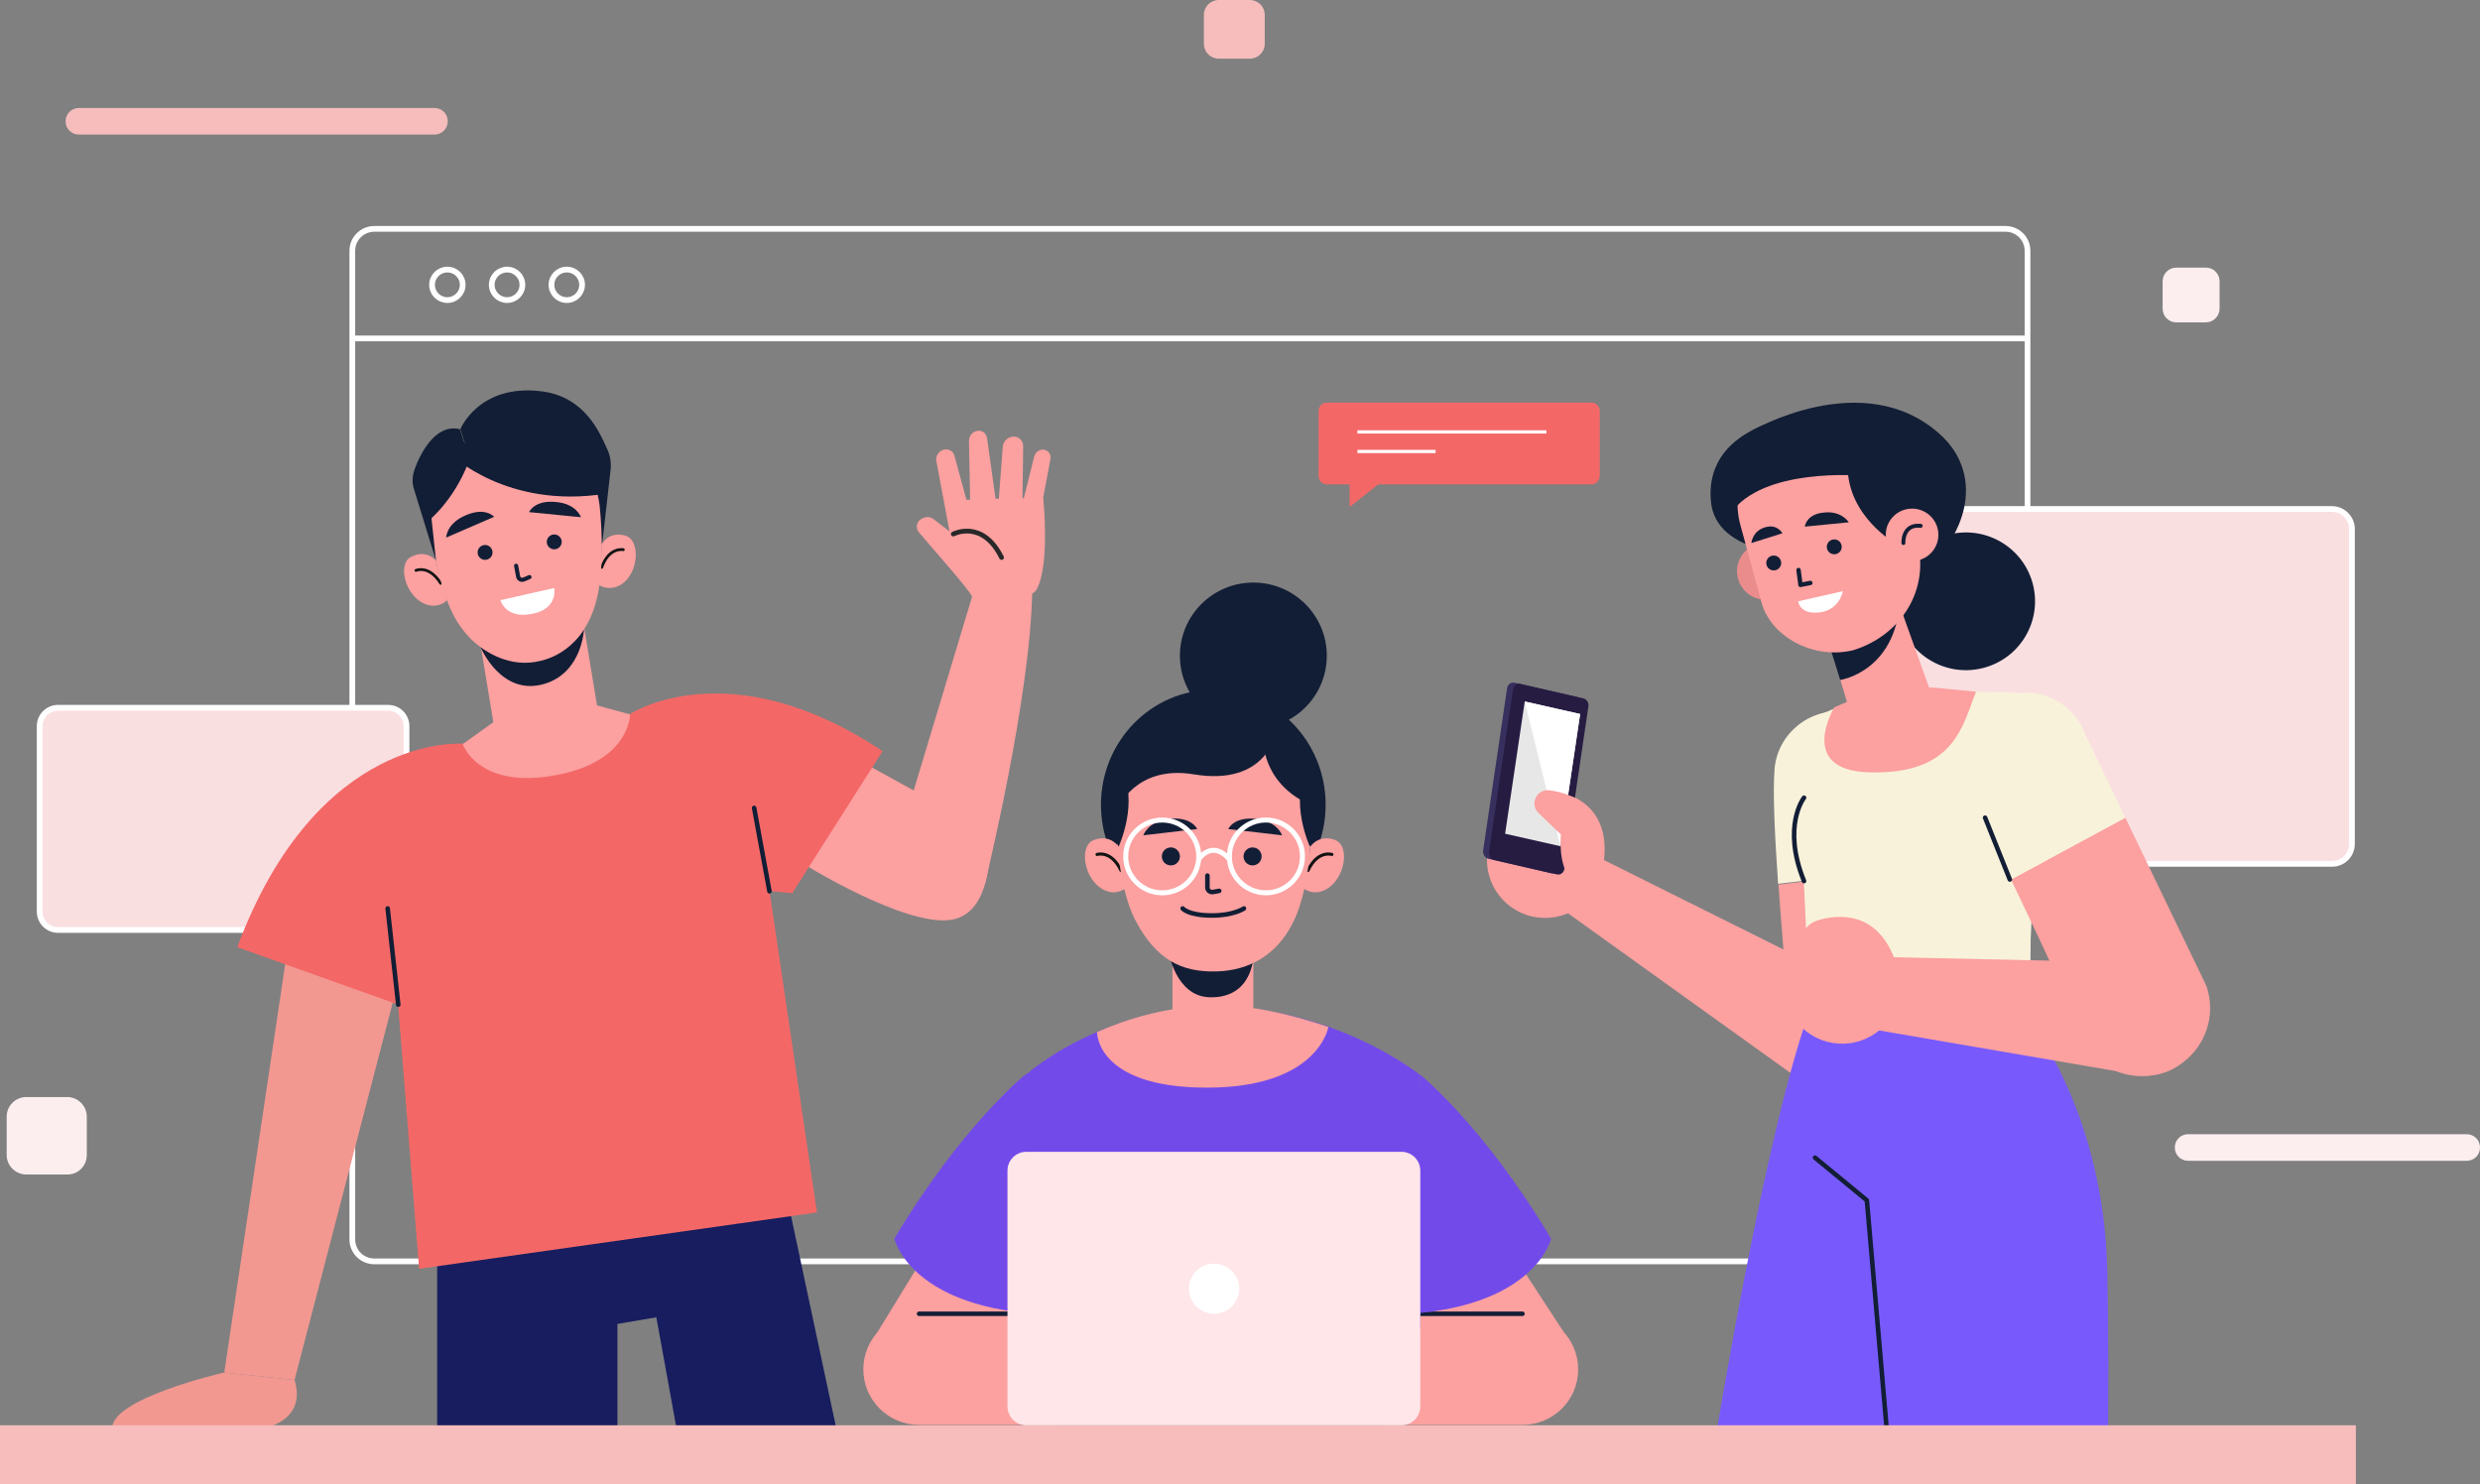 <svg width="620" height="371" viewBox="0 0 620 371" fill="none" xmlns="http://www.w3.org/2000/svg">
<rect x="0" y="0" width="620" height="371" fill="#808080" stroke="none"/>
<g clip-path="url(#clip0)">
<path d="M88.08 84.607H506.88" stroke="white" stroke-width="1.436" stroke-miterlimit="10"/>
<path d="M501.381 315.345H93.579C90.535 315.345 88.08 312.9 88.08 309.868V62.697C88.08 59.665 90.535 57.22 93.579 57.22H501.381C504.425 57.22 506.88 59.665 506.88 62.697V309.868C506.88 312.9 504.425 315.345 501.381 315.345Z" stroke="white" stroke-width="1.436" stroke-miterlimit="10"/>
<path d="M111.843 75.022C113.958 75.022 115.673 73.314 115.673 71.207C115.673 69.1 113.958 67.392 111.843 67.392C109.728 67.392 108.014 69.1 108.014 71.207C108.014 73.314 109.728 75.022 111.843 75.022Z" stroke="white" stroke-width="1.436" stroke-miterlimit="10"/>
<path d="M126.769 75.022C128.884 75.022 130.599 73.314 130.599 71.207C130.599 69.1 128.884 67.392 126.769 67.392C124.654 67.392 122.939 69.1 122.939 71.207C122.939 73.314 124.654 75.022 126.769 75.022Z" stroke="white" stroke-width="1.436" stroke-miterlimit="10"/>
<path d="M141.695 75.022C143.81 75.022 145.524 73.314 145.524 71.207C145.524 69.1 143.81 67.392 141.695 67.392C139.58 67.392 137.865 69.1 137.865 71.207C137.865 73.314 139.58 75.022 141.695 75.022Z" stroke="white" stroke-width="1.436" stroke-miterlimit="10"/>
<path d="M97.016 232.499H14.532C11.979 232.499 9.917 230.445 9.917 227.902V181.539C9.917 178.996 11.979 176.942 14.532 176.942H97.016C99.569 176.942 101.631 178.996 101.631 181.539V227.902C101.729 230.445 99.569 232.499 97.016 232.499Z" fill="#FADFE1"/>
<path d="M97.016 232.499H14.532C11.979 232.499 9.917 230.445 9.917 227.902V181.539C9.917 178.996 11.979 176.942 14.532 176.942H97.016C99.569 176.942 101.631 178.996 101.631 181.539V227.902C101.729 230.445 99.569 232.499 97.016 232.499Z" stroke="white" stroke-width="1.436" stroke-miterlimit="10"/>
<path d="M582.98 215.968H470.253C467.504 215.968 465.245 213.719 465.245 210.98V132.242C465.245 129.503 467.504 127.253 470.253 127.253H582.98C585.73 127.253 587.988 129.503 587.988 132.242V210.98C587.988 213.719 585.828 215.968 582.98 215.968Z" fill="#FADFE1"/>
<path d="M582.98 215.968H470.253C467.504 215.968 465.245 213.719 465.245 210.98V132.242C465.245 129.503 467.504 127.253 470.253 127.253H582.98C585.73 127.253 587.988 129.503 587.988 132.242V210.98C587.988 213.719 585.828 215.968 582.98 215.968Z" stroke="white" stroke-width="1.436" stroke-miterlimit="10"/>
<path d="M397.884 121.091H331.701C330.621 121.091 329.639 120.211 329.639 119.037V102.702C329.639 101.627 330.522 100.648 331.701 100.648H397.884C398.964 100.648 399.946 101.529 399.946 102.702V119.135C399.848 120.211 398.964 121.091 397.884 121.091Z" fill="#F36867"/>
<path d="M339.36 107.984H386.592" stroke="white" stroke-width="0.81" stroke-miterlimit="10"/>
<path d="M339.36 112.875H358.901" stroke="white" stroke-width="0.81" stroke-miterlimit="10"/>
<path d="M337.396 118.744V126.764L347.51 118.744H337.396Z" fill="#F36867"/>
<path d="M108.603 33.647H19.737C17.871 33.647 16.398 32.18 16.398 30.322C16.398 28.463 17.871 26.996 19.737 26.996H108.603C110.469 26.996 111.942 28.463 111.942 30.322C111.942 32.18 110.469 33.647 108.603 33.647Z" fill="#F6BDBC"/>
<path d="M616.661 290.208H547.041C545.175 290.208 543.702 288.74 543.702 286.882C543.702 285.024 545.175 283.556 547.041 283.556H616.661C618.527 283.556 619.999 285.024 619.999 286.882C619.999 288.74 618.527 290.208 616.661 290.208Z" fill="#FCEEEF"/>
<path d="M312.455 14.672H304.697C302.635 14.672 300.966 13.009 300.966 10.955V3.717C300.966 1.663 302.635 0 304.697 0H312.455C314.517 0 316.186 1.663 316.186 3.717V10.955C316.186 13.009 314.517 14.672 312.455 14.672Z" fill="#F6BDBC"/>
<path d="M16.889 293.631H6.579C3.927 293.631 1.669 291.479 1.669 288.74V279.155C1.669 276.514 3.829 274.264 6.579 274.264H16.791C19.442 274.264 21.701 276.416 21.701 279.155V288.74C21.701 291.479 19.54 293.631 16.889 293.631Z" fill="#FCEEEF"/>
<path d="M551.46 80.597H544.095C542.131 80.597 540.658 79.032 540.658 77.174V70.327C540.658 68.371 542.229 66.903 544.095 66.903H551.46C553.424 66.903 554.896 68.468 554.896 70.327V77.174C554.896 79.032 553.325 80.597 551.46 80.597Z" fill="#FCEEEF"/>
<path d="M475.261 194.156C475.556 185.94 469.468 178.898 461.219 177.92C452.382 176.941 444.428 183.397 443.642 192.2C443.151 198.558 443.741 209.415 444.526 220.957L476.832 217.044L475.261 194.156Z" fill="#F8F2DA"/>
<path d="M476.93 217.24L444.624 221.152C445.606 236.509 446.981 245.214 446.195 254.017C445.41 263.896 453.167 272.308 463.085 272.308C472.217 272.308 479.778 265.07 480.072 255.973L476.93 217.24Z" fill="#FCA0A0"/>
<path d="M393.269 211.176L467.504 248.148C475.752 252.746 478.01 261.744 473.788 268.493C469.468 275.438 460.139 277.198 453.56 272.503L386.493 224.38L393.269 211.176Z" fill="#FCA0A0"/>
<path d="M400.046 219.646C402.615 212.072 398.534 203.857 390.93 201.298C383.326 198.739 375.079 202.804 372.509 210.379C369.94 217.953 374.022 226.168 381.626 228.727C389.23 231.287 397.477 227.221 400.046 219.646Z" fill="#FCA0A0"/>
<path d="M383.056 201.688C383.056 201.688 382.369 196.015 389.733 197.873C397.098 199.732 403.775 205.503 400.142 219.587L383.056 201.688Z" fill="#FCA0A0"/>
<path d="M394.348 174.301L378.637 170.682C377.753 170.486 376.967 171.073 376.771 172.051L370.781 212.643C370.683 213.621 371.272 214.501 372.058 214.697L387.769 218.316C388.653 218.511 389.438 217.925 389.635 216.946L395.624 176.355C395.821 175.376 395.232 174.496 394.348 174.301Z" fill="#37305E"/>
<path d="M395.821 174.594L380.109 170.975C379.226 170.779 378.44 171.366 378.244 172.344L372.254 212.936C372.156 213.914 372.745 214.795 373.53 214.99L389.241 218.609C390.125 218.805 390.911 218.218 391.107 217.24L397.097 176.648C397.293 175.768 396.704 174.79 395.821 174.594Z" fill="#261C42"/>
<path d="M395.035 178.506L381.19 175.376L376.28 208.437L390.126 211.567L395.035 178.506Z" fill="#E7E7E7"/>
<path d="M381.189 175.376L390.125 211.567L395.035 178.506L381.189 175.376Z" fill="white"/>
<path d="M393.759 199.438C393.759 199.438 390.715 197.971 387.377 197.58C385.904 197.384 384.431 198.167 383.842 199.634C383.351 200.905 383.645 202.372 384.627 203.253L390.224 208.632C390.224 208.632 389.341 216.555 393.072 220.272L396.411 207.752L393.759 199.438Z" fill="#FCA0A0"/>
<path d="M486.75 244.921L452.578 252.452C452.578 252.452 443.446 272.602 428.324 362.686C428.128 364.056 427.833 365.425 427.637 366.794C443.937 366.99 460.335 367.479 476.636 368.066L498.435 261.842L486.75 244.921Z" fill="#785AFC"/>
<path d="M526.813 317.106C525.635 273.482 503.443 249.909 503.443 249.909L461.317 251.181L472.512 367.87C490.678 368.457 508.843 369.142 526.911 369.826C527.206 349.286 527.108 330.408 526.813 317.106Z" fill="#785AFC"/>
<path d="M453.756 289.425L466.718 300.087L472.609 367.968" stroke="#121E35" stroke-width="1.14" stroke-miterlimit="10" stroke-linecap="round" stroke-linejoin="round"/>
<path d="M464.264 174.79L452.284 179.778C450.32 180.561 449.142 182.517 449.24 184.571L452.48 252.452L506.88 251.768L510.121 181.636C510.219 177.92 507.175 173.42 503.443 173.127L481.35 172.736L464.264 174.79Z" fill="#F8F2DA"/>
<path d="M451.007 199.438C451.007 199.438 445.41 206.481 451.007 220.272" stroke="#121E35" stroke-width="1.14" stroke-miterlimit="10" stroke-linecap="round" stroke-linejoin="round"/>
<path d="M531.329 204.427L502.755 219.881C509.334 233.77 516.698 248.637 519.252 257.049C522.197 266.537 532.508 271.525 541.738 267.809C550.281 264.483 554.602 254.995 551.558 246.388L531.329 204.427Z" fill="#FCA0A0"/>
<path d="M521.314 183.593C518.564 175.866 510.218 171.562 502.264 173.714C493.623 176.061 493.918 195.917 496.471 204.427C498.336 210.491 497.747 209.415 502.755 219.881L531.33 204.427L521.314 183.593Z" fill="#F8F2DA"/>
<path d="M502.461 219.881L496.274 204.427" stroke="#121E35" stroke-width="1.14" stroke-miterlimit="10" stroke-linecap="round" stroke-linejoin="round"/>
<path d="M461.219 239.052L537.32 240.715C545.371 241.106 551.46 248.148 550.674 256.169C549.888 264.287 542.327 270.058 534.275 268.689L461.906 256.267L461.219 239.052Z" fill="#FCA0A0"/>
<path d="M462.466 260.806C470.421 259.745 476.004 252.462 474.936 244.538C473.868 236.615 466.553 231.051 458.598 232.113C450.643 233.174 445.06 240.457 446.128 248.381C447.197 256.304 454.511 261.867 462.466 260.806Z" fill="#FCA0A0"/>
<path d="M451.695 236.02C451.695 236.02 448.553 231.227 456.015 229.662C463.478 228.097 471.923 230.249 475.065 244.53L451.695 236.02Z" fill="#FCA0A0"/>
<path d="M495.454 167.083C504.743 164.895 510.493 155.621 508.296 146.368C506.1 137.116 496.79 131.388 487.501 133.576C478.212 135.764 472.462 145.038 474.658 154.291C476.855 163.543 486.165 169.271 495.454 167.083Z" fill="#121E35"/>
<path d="M437.75 107.789C437.75 107.789 465.735 91.356 484.883 108.473C496.569 118.841 492.15 135.861 476.439 146.424C461.513 156.499 456.014 109.549 456.014 109.549L437.75 107.789Z" fill="#121E35"/>
<path d="M453.069 103.485C453.069 103.485 425.869 104.952 427.734 125.395C429.011 138.991 450.319 138.599 450.319 138.599L453.069 103.485Z" fill="#121E35"/>
<path d="M443.552 149.624C447.333 148.453 449.444 144.45 448.268 140.685C447.091 136.919 443.073 134.816 439.293 135.988C435.513 137.16 433.402 141.162 434.578 144.928C435.754 148.693 439.772 150.796 443.552 149.624Z" fill="#EA8C8C"/>
<path d="M457.389 160.998L462.495 178.017C464.262 183.984 467.503 186.429 473.394 184.571C478.402 183.006 483.803 178.604 482.821 173.42L473.394 147.109L457.389 160.998Z" fill="#FCA0A0"/>
<path d="M464.656 174.203L458.568 176.844C458.568 176.844 449.141 192.493 467.111 193.08C488.812 193.765 490.579 181.343 494.016 172.931L482.92 171.855L464.656 174.203Z" fill="#FCA0A0"/>
<path d="M460.041 169.997C460.041 169.997 475.064 167.845 475.064 147.794L456.702 159.238L460.041 169.997Z" fill="#121E35"/>
<path d="M463.281 162.563C453.068 165.009 442.66 158.944 440.401 150.728L435.099 131.264C432.251 120.896 438.143 110.234 448.453 107.006C458.96 103.778 472.02 109.06 475.26 119.526L479.286 135.274C482.527 147.305 475.358 158.846 463.281 162.563Z" fill="#FCA0A0"/>
<path d="M461.906 116.69C462.004 129.209 473.885 135.861 473.885 135.861L482.33 118.744C482.33 118.744 461.807 106.419 461.906 116.69Z" fill="#121E35"/>
<path d="M465.343 118.939C465.343 118.939 440.499 116.69 432.546 128.525C432.546 128.525 431.858 104.267 458.567 102.898C485.276 101.529 477.519 120.309 477.519 120.309L465.343 118.939Z" fill="#121E35"/>
<path d="M449.632 142.512L450.123 146.229L452.578 145.74" stroke="#121E35" stroke-width="1.101" stroke-miterlimit="10" stroke-linecap="round" stroke-linejoin="round"/>
<path d="M443.92 142.542C444.914 142.274 445.502 141.253 445.232 140.262C444.962 139.272 443.938 138.686 442.943 138.955C441.949 139.224 441.361 140.245 441.631 141.235C441.901 142.226 442.926 142.811 443.92 142.542Z" fill="#121E35"/>
<path d="M459.056 138.505C460.05 138.237 460.638 137.216 460.368 136.225C460.098 135.235 459.073 134.65 458.079 134.918C457.084 135.187 456.497 136.208 456.767 137.198C457.037 138.189 458.061 138.774 459.056 138.505Z" fill="#121E35"/>
<path d="M451.203 131.655L462.201 130.579C462.201 130.579 460.433 127.645 456.015 128.134C451.498 128.525 451.203 131.655 451.203 131.655Z" fill="#121E35"/>
<path d="M445.606 133.318L437.849 135.763C437.849 135.763 438.045 132.829 441.187 131.851C444.329 130.872 445.606 133.318 445.606 133.318Z" fill="#121E35"/>
<path d="M449.534 150.337L460.728 147.794C460.728 147.794 459.845 153.076 453.953 153.173C449.829 153.271 449.534 150.337 449.534 150.337Z" fill="white"/>
<path d="M478.474 140.249C482.098 139.997 484.832 136.867 484.58 133.256C484.328 129.645 481.185 126.922 477.56 127.173C473.936 127.425 471.202 130.555 471.454 134.166C471.706 137.776 474.849 140.5 478.474 140.249Z" fill="#FCA0A0"/>
<path d="M475.849 135.763C475.849 135.763 475.555 130.97 480.17 131.459" stroke="#121E35" stroke-width="0.981" stroke-miterlimit="10" stroke-linecap="round" stroke-linejoin="round"/>
<path d="M109.29 315.736V365.523L154.361 366.696V330.995L164.083 329.332L170.662 365.523L211.412 368.066L195.505 293.435L109.29 315.736Z" fill="#171D5F"/>
<path d="M72.369 233.868L56.068 343.124L73.645 344.982L102.809 232.89L72.369 233.868Z" fill="#F29891"/>
<path d="M56.069 343.124C56.069 343.124 26.905 349.775 28.084 357.502H63.63C63.63 357.502 77.083 356.524 73.646 344.982L56.069 343.124Z" fill="#F29891"/>
<path d="M115.575 185.94C115.575 185.94 79.341 183.006 59.31 236.802L103.988 252.745L115.575 185.94Z" fill="#F36867"/>
<path d="M243.523 147.5L227.615 200.318L246.174 221.152C246.174 221.152 257.663 174.496 258.056 147.598L243.523 147.5Z" fill="#FCA0A0"/>
<path d="M242.933 149.065C242.933 149.065 257.172 150.924 259.135 147.402C262.572 141.24 260.805 124.417 260.805 124.417C260.805 124.417 235.863 125.003 236.158 125.199C236.452 125.395 242.933 149.065 242.933 149.065Z" fill="#FCA0A0"/>
<path d="M242.934 149.065C242.639 147.794 233.114 137.132 229.677 133.024C228.892 132.046 229.088 130.481 230.267 129.796C231.052 129.307 232.329 128.916 233.409 129.796L242.541 136.839L242.934 149.065Z" fill="#FCA0A0"/>
<path d="M237.827 135.274L234.096 115.32C233.801 114.049 234.685 112.679 236.06 112.386C237.238 112.19 238.318 112.777 238.613 113.951L242.54 128.329L237.827 135.274Z" fill="#FCA0A0"/>
<path d="M242.541 125.492L242.246 110.234C242.246 108.864 243.228 107.788 244.505 107.691C245.683 107.593 246.567 108.375 246.763 109.549L249.12 126.275L242.541 125.492Z" fill="#FCA0A0"/>
<path d="M249.513 127.253L250.691 111.701C250.789 110.234 252.066 109.158 253.44 109.158C254.815 109.158 255.797 110.234 255.797 111.603L255.601 125.884L249.513 127.253Z" fill="#FCA0A0"/>
<path d="M260.805 124.417L262.671 114.44C262.671 113.364 261.885 112.484 260.805 112.386C259.725 112.386 258.841 113.07 258.546 114.146L255.601 125.982L260.805 124.417Z" fill="#FCA0A0"/>
<path d="M238.318 133.513C238.318 133.513 245.585 129.698 250.396 139.381" stroke="#282828" stroke-width="1.183" stroke-miterlimit="10" stroke-linecap="round" stroke-linejoin="round"/>
<path d="M247.352 207.556C247.352 207.556 249.414 228.097 237.827 229.955C226.24 231.814 200.513 215.773 200.513 215.773L188.632 175.67L233.31 200.318L247.352 207.556Z" fill="#FCA0A0"/>
<path d="M157.504 178.506C157.504 178.506 182.249 162.172 220.643 187.798L198.058 223.304L175.572 221.25L157.504 178.506Z" fill="#F36867"/>
<path d="M99.078 245.605L104.773 317.203L204.244 303.119L188.828 198.753L157.504 178.506L115.575 185.94L99.078 245.605Z" fill="#F36867"/>
<path d="M99.569 251.18L96.918 227.119" stroke="#121E35" stroke-width="1.14" stroke-miterlimit="10" stroke-linecap="round" stroke-linejoin="round"/>
<path d="M192.363 222.815L188.533 201.981" stroke="#121E35" stroke-width="1.14" stroke-miterlimit="10" stroke-linecap="round" stroke-linejoin="round"/>
<path d="M123.333 180.56L118.718 152.586L144.641 148.38L149.256 176.355L157.505 178.604C157.505 178.604 157.603 190.537 138.553 193.863C119.503 197.286 115.674 186.038 115.674 186.038L123.333 180.56Z" fill="#FCA0A0"/>
<path d="M146.016 157.183C146.016 157.183 145.623 168.138 136.098 170.975C125.199 174.203 120.093 161.683 120.093 161.683C120.093 161.683 125.984 166.769 133.742 165.497C142.481 164.128 146.016 157.183 146.016 157.183Z" fill="#121E35"/>
<path d="M115.084 107.299C115.084 107.299 119.699 95.953 135.214 97.812C146.113 99.083 149.845 107.984 151.711 112.092C152.496 113.657 152.791 115.32 152.692 117.081L150.532 136.154L132.366 111.897L117.441 114.537L115.084 107.299Z" fill="#121E35"/>
<path d="M150.434 136.056C150.434 136.056 152.104 132.73 156.326 133.904C160.548 135.078 159.665 145.055 153.773 146.815C153.773 146.815 151.613 147.5 149.747 146.228C149.747 146.228 150.533 138.893 150.434 136.056Z" fill="#FCA0A0"/>
<path d="M155.835 137.425C155.835 137.425 152.3 136.643 150.435 141.827" stroke="#131313" stroke-width="0.698" stroke-miterlimit="10" stroke-linecap="round" stroke-linejoin="round"/>
<path d="M108.996 140.164C108.996 140.164 106.738 137.23 102.81 139.186C98.882 141.142 101.73 150.728 107.916 151.413C107.916 151.413 110.175 151.706 111.746 150.043C111.746 150.043 109.487 142.903 108.996 140.164Z" fill="#FCA0A0"/>
<path d="M103.988 142.61C103.988 142.61 107.229 141.142 110.175 145.837" stroke="#131313" stroke-width="0.698" stroke-miterlimit="10" stroke-linecap="round" stroke-linejoin="round"/>
<path d="M149.943 126.764C150.532 132.633 151.22 145.055 148.274 152.782C145.524 160.02 141.204 163.541 133.839 164.519C126.475 165.497 119.699 163.932 114.299 155.423C108.996 146.913 107.621 131.068 107.621 131.068C107.621 131.068 105.559 109.94 126.475 107.886C148.47 105.734 149.943 126.764 149.943 126.764Z" fill="#FCA0A0"/>
<path d="M108.997 140.164L103.4 121.971C103.007 120.504 103.105 118.939 103.596 117.472C104.873 113.853 108.702 105.734 114.987 107.299L117.343 114.44C117.343 114.44 109.684 116.787 107.622 127.253L108.997 140.164Z" fill="#121E35"/>
<path d="M112.63 113.559C112.63 113.559 126.672 127.351 151.319 123.438C151.319 123.438 147.194 105.832 135.509 105.637C123.922 105.539 114.79 111.505 114.79 111.505L112.63 113.559Z" fill="#121E35"/>
<path d="M117.441 114.537C117.441 114.537 114.986 123.047 107.523 129.894C107.523 129.894 104.184 113.266 117.441 114.537Z" fill="#121E35"/>
<path d="M138.851 137.311C139.869 137.151 140.564 136.2 140.405 135.186C140.245 134.172 139.29 133.48 138.272 133.639C137.254 133.798 136.558 134.749 136.718 135.763C136.878 136.777 137.833 137.47 138.851 137.311Z" fill="#121E35"/>
<path d="M121.557 139.943C122.575 139.783 123.27 138.832 123.111 137.818C122.951 136.804 121.996 136.112 120.978 136.271C119.96 136.43 119.264 137.381 119.424 138.395C119.584 139.409 120.539 140.102 121.557 139.943Z" fill="#121E35"/>
<path d="M123.53 129.209L111.55 134.393C111.55 134.393 111.55 130.872 116.46 128.818C121.369 126.666 123.53 129.209 123.53 129.209Z" fill="#121E35"/>
<path d="M132.269 128.035L145.23 129.307C145.23 129.307 144.15 125.884 138.848 125.492C133.545 125.003 132.269 128.035 132.269 128.035Z" fill="#121E35"/>
<path d="M129.028 141.436L129.519 144.077C129.617 144.761 130.305 145.153 130.992 144.859L132.367 144.272" stroke="#121E35" stroke-width="1.026" stroke-miterlimit="10" stroke-linecap="round" stroke-linejoin="round"/>
<path d="M125.101 150.043L138.553 147.011C138.553 147.011 139.633 152.195 133.054 153.466C126.377 154.836 125.101 150.043 125.101 150.043Z" fill="white"/>
<path d="M588.971 356.328H0V371H588.971V356.328Z" fill="#F6BDBC"/>
<path d="M259.234 328.452H229.776C222.018 328.452 215.832 334.712 215.832 342.341C215.832 350.068 222.116 356.23 229.776 356.23H264.34L259.234 328.452Z" fill="#FCA0A0"/>
<path d="M219.072 333.538L237.336 303.706L264.34 307.422L260.412 342.439L219.072 333.538Z" fill="#FCA0A0"/>
<path d="M251.967 328.452H229.775" stroke="#121E35" stroke-width="1.14" stroke-miterlimit="10" stroke-linecap="round" stroke-linejoin="round"/>
<path d="M351.242 328.452H380.603C388.36 328.452 394.546 334.712 394.546 342.341C394.546 350.069 388.262 356.231 380.603 356.231H346.038L351.242 328.452Z" fill="#FCA0A0"/>
<path d="M391.011 333.147L368.034 297.935L346.038 307.423L350.064 342.439L391.011 333.147Z" fill="#FCA0A0"/>
<path d="M352.912 328.452H380.603" stroke="#121E35" stroke-width="1.14" stroke-miterlimit="10" stroke-linecap="round" stroke-linejoin="round"/>
<path d="M302.734 251.572C302.734 251.572 273.472 251.572 251.968 272.699V331.875C251.968 331.875 355.072 333.44 355.072 331.875C355.072 330.311 355.072 268.787 355.072 268.787C355.072 268.787 333.96 251.572 302.734 251.572Z" fill="#734AEA"/>
<path d="M256.289 268.689C256.289 268.689 240.381 281.503 223.59 309.672C223.59 309.672 227.223 326.007 258.449 328.452L256.289 268.689Z" fill="#734AEA"/>
<path d="M355.072 268.689C355.072 268.689 370.98 281.503 387.771 309.672C387.771 309.672 384.138 326.007 352.912 328.452L355.072 268.689Z" fill="#734AEA"/>
<path d="M350.358 356.328H256.582C254.029 356.328 251.869 354.274 251.869 351.634V292.653C251.869 290.11 253.931 287.958 256.582 287.958H350.358C352.911 287.958 355.071 290.012 355.071 292.653V351.634C355.071 354.274 352.911 356.328 350.358 356.328Z" fill="#FFE6E9"/>
<path d="M303.52 328.452C306.991 328.452 309.804 325.649 309.804 322.192C309.804 318.735 306.991 315.932 303.52 315.932C300.049 315.932 297.235 318.735 297.235 322.192C297.235 325.649 300.049 328.452 303.52 328.452Z" fill="white"/>
<path d="M313.339 239.052H293.111V261.647H313.339V239.052Z" fill="#FCA0A0"/>
<path d="M292.129 237.878C292.129 237.878 293.896 249.127 302.439 249.322C313.535 249.616 313.437 238.367 313.437 238.367C313.437 238.367 311.964 241.693 303.323 241.693C293.602 241.693 292.129 237.878 292.129 237.878Z" fill="#121E35"/>
<path d="M303.324 229.956C318.834 229.956 331.407 217.081 331.407 201.199C331.407 185.317 318.834 172.442 303.324 172.442C287.814 172.442 275.24 185.317 275.24 201.199C275.24 217.081 287.814 229.956 303.324 229.956Z" fill="#121E35"/>
<path d="M327.578 211.665C327.578 211.665 329.64 208.437 333.764 210.002C337.986 211.567 336.022 221.642 329.738 223.011C329.738 223.011 327.479 223.5 325.712 221.935C325.81 222.033 327.381 214.502 327.578 211.665Z" fill="#FCA0A0"/>
<path d="M332.978 213.621C332.978 213.621 329.443 212.448 326.988 217.632" stroke="#131313" stroke-width="0.775" stroke-miterlimit="10" stroke-linecap="round" stroke-linejoin="round"/>
<path d="M279.659 211.665C279.659 211.665 277.597 208.437 273.472 210.002C269.25 211.567 271.214 221.642 277.498 223.011C277.498 223.011 279.757 223.5 281.524 221.935C281.426 222.033 279.855 214.502 279.659 211.665Z" fill="#FCA0A0"/>
<path d="M274.258 213.621C274.258 213.621 277.793 212.448 280.248 217.632" stroke="#131313" stroke-width="0.775" stroke-miterlimit="10" stroke-linecap="round" stroke-linejoin="round"/>
<path d="M327.971 202.96C327.971 209.415 327.283 223.011 323.061 231.032C319.133 238.563 312.554 242.671 304.011 242.867C295.468 243.062 289.086 240.03 283.881 230.151C278.775 220.37 278.972 203.057 278.972 203.057C278.972 203.057 278.972 179.876 303.128 179.876C328.756 179.974 327.971 202.96 327.971 202.96Z" fill="#FCA0A0"/>
<path d="M279.659 211.665C279.659 211.665 284.864 200.416 280.248 192.2C280.248 192.298 276.124 205.405 279.659 211.665Z" fill="#121E35"/>
<path d="M327.479 211.665C327.479 211.665 322.275 200.416 326.89 192.2C326.89 192.298 331.015 205.405 327.479 211.665Z" fill="#121E35"/>
<path d="M315.794 181.245C315.794 181.245 313.437 194.939 327.577 201.199C327.675 201.199 327.086 185.158 315.794 181.245Z" fill="#121E35"/>
<path d="M319.035 183.006C319.035 183.006 316.875 196.699 298.316 193.569C283.783 191.222 279.364 202.275 279.364 202.275C279.364 202.275 276.811 181.734 300.182 177.528C300.182 177.528 312.161 177.528 319.035 183.006Z" fill="#121E35"/>
<path d="M292.718 216.359C293.966 216.359 294.977 215.352 294.977 214.11C294.977 212.867 293.966 211.86 292.718 211.86C291.471 211.86 290.46 212.867 290.46 214.11C290.46 215.352 291.471 216.359 292.718 216.359Z" fill="#121E35"/>
<path d="M313.143 216.359C314.391 216.359 315.402 215.352 315.402 214.11C315.402 212.867 314.391 211.86 313.143 211.86C311.896 211.86 310.885 212.867 310.885 214.11C310.885 215.352 311.896 216.359 313.143 216.359Z" fill="#121E35"/>
<path d="M301.851 218.903V221.837C301.851 222.62 302.538 223.109 303.225 223.011L304.796 222.717" stroke="#121E35" stroke-width="1.14" stroke-miterlimit="10" stroke-linecap="round" stroke-linejoin="round"/>
<path d="M299.297 207.263L285.845 208.828C285.845 208.828 286.925 205.307 292.424 204.72C297.923 204.133 299.297 207.263 299.297 207.263Z" fill="#121E35"/>
<path d="M307.055 207.263L320.507 208.828C320.507 208.828 319.427 205.307 313.928 204.72C308.429 204.133 307.055 207.263 307.055 207.263Z" fill="#121E35"/>
<path d="M290.558 223.208C295.601 223.208 299.69 219.136 299.69 214.112C299.69 209.088 295.601 205.015 290.558 205.015C285.514 205.015 281.426 209.088 281.426 214.112C281.426 219.136 285.514 223.208 290.558 223.208Z" stroke="white" stroke-width="1.25" stroke-miterlimit="10"/>
<path d="M316.482 223.206C321.525 223.206 325.614 219.134 325.614 214.11C325.614 209.086 321.525 205.013 316.482 205.013C311.438 205.013 307.35 209.086 307.35 214.11C307.35 219.134 311.438 223.206 316.482 223.206Z" stroke="white" stroke-width="1.25" stroke-miterlimit="10"/>
<path d="M299.689 214.794C299.689 214.794 302.93 209.806 307.349 214.794" stroke="white" stroke-width="1.25" stroke-miterlimit="10"/>
<path d="M295.664 227.119C295.664 227.119 297.039 228.879 303.029 228.879C308.429 228.879 310.982 227.119 310.982 227.119" stroke="#121E35" stroke-width="1.14" stroke-miterlimit="10" stroke-linecap="round" stroke-linejoin="round"/>
<path d="M302.734 251.572C302.734 251.572 290.362 250.887 274.258 258.028C274.258 258.028 273.963 271.917 301.752 271.917C329.64 271.917 332.094 256.756 332.094 256.756C332.094 256.756 314.419 250.398 302.734 251.572Z" fill="#FCA0A0"/>
<path d="M313.34 182.223C323.481 182.223 331.702 174.034 331.702 163.933C331.702 153.831 323.481 145.642 313.34 145.642C303.199 145.642 294.978 153.831 294.978 163.933C294.978 174.034 303.199 182.223 313.34 182.223Z" fill="#121E35"/>
</g>
<defs>
<clipPath id="clip0">
<rect width="620" height="371" fill="white"/>
</clipPath>
</defs>
</svg>
